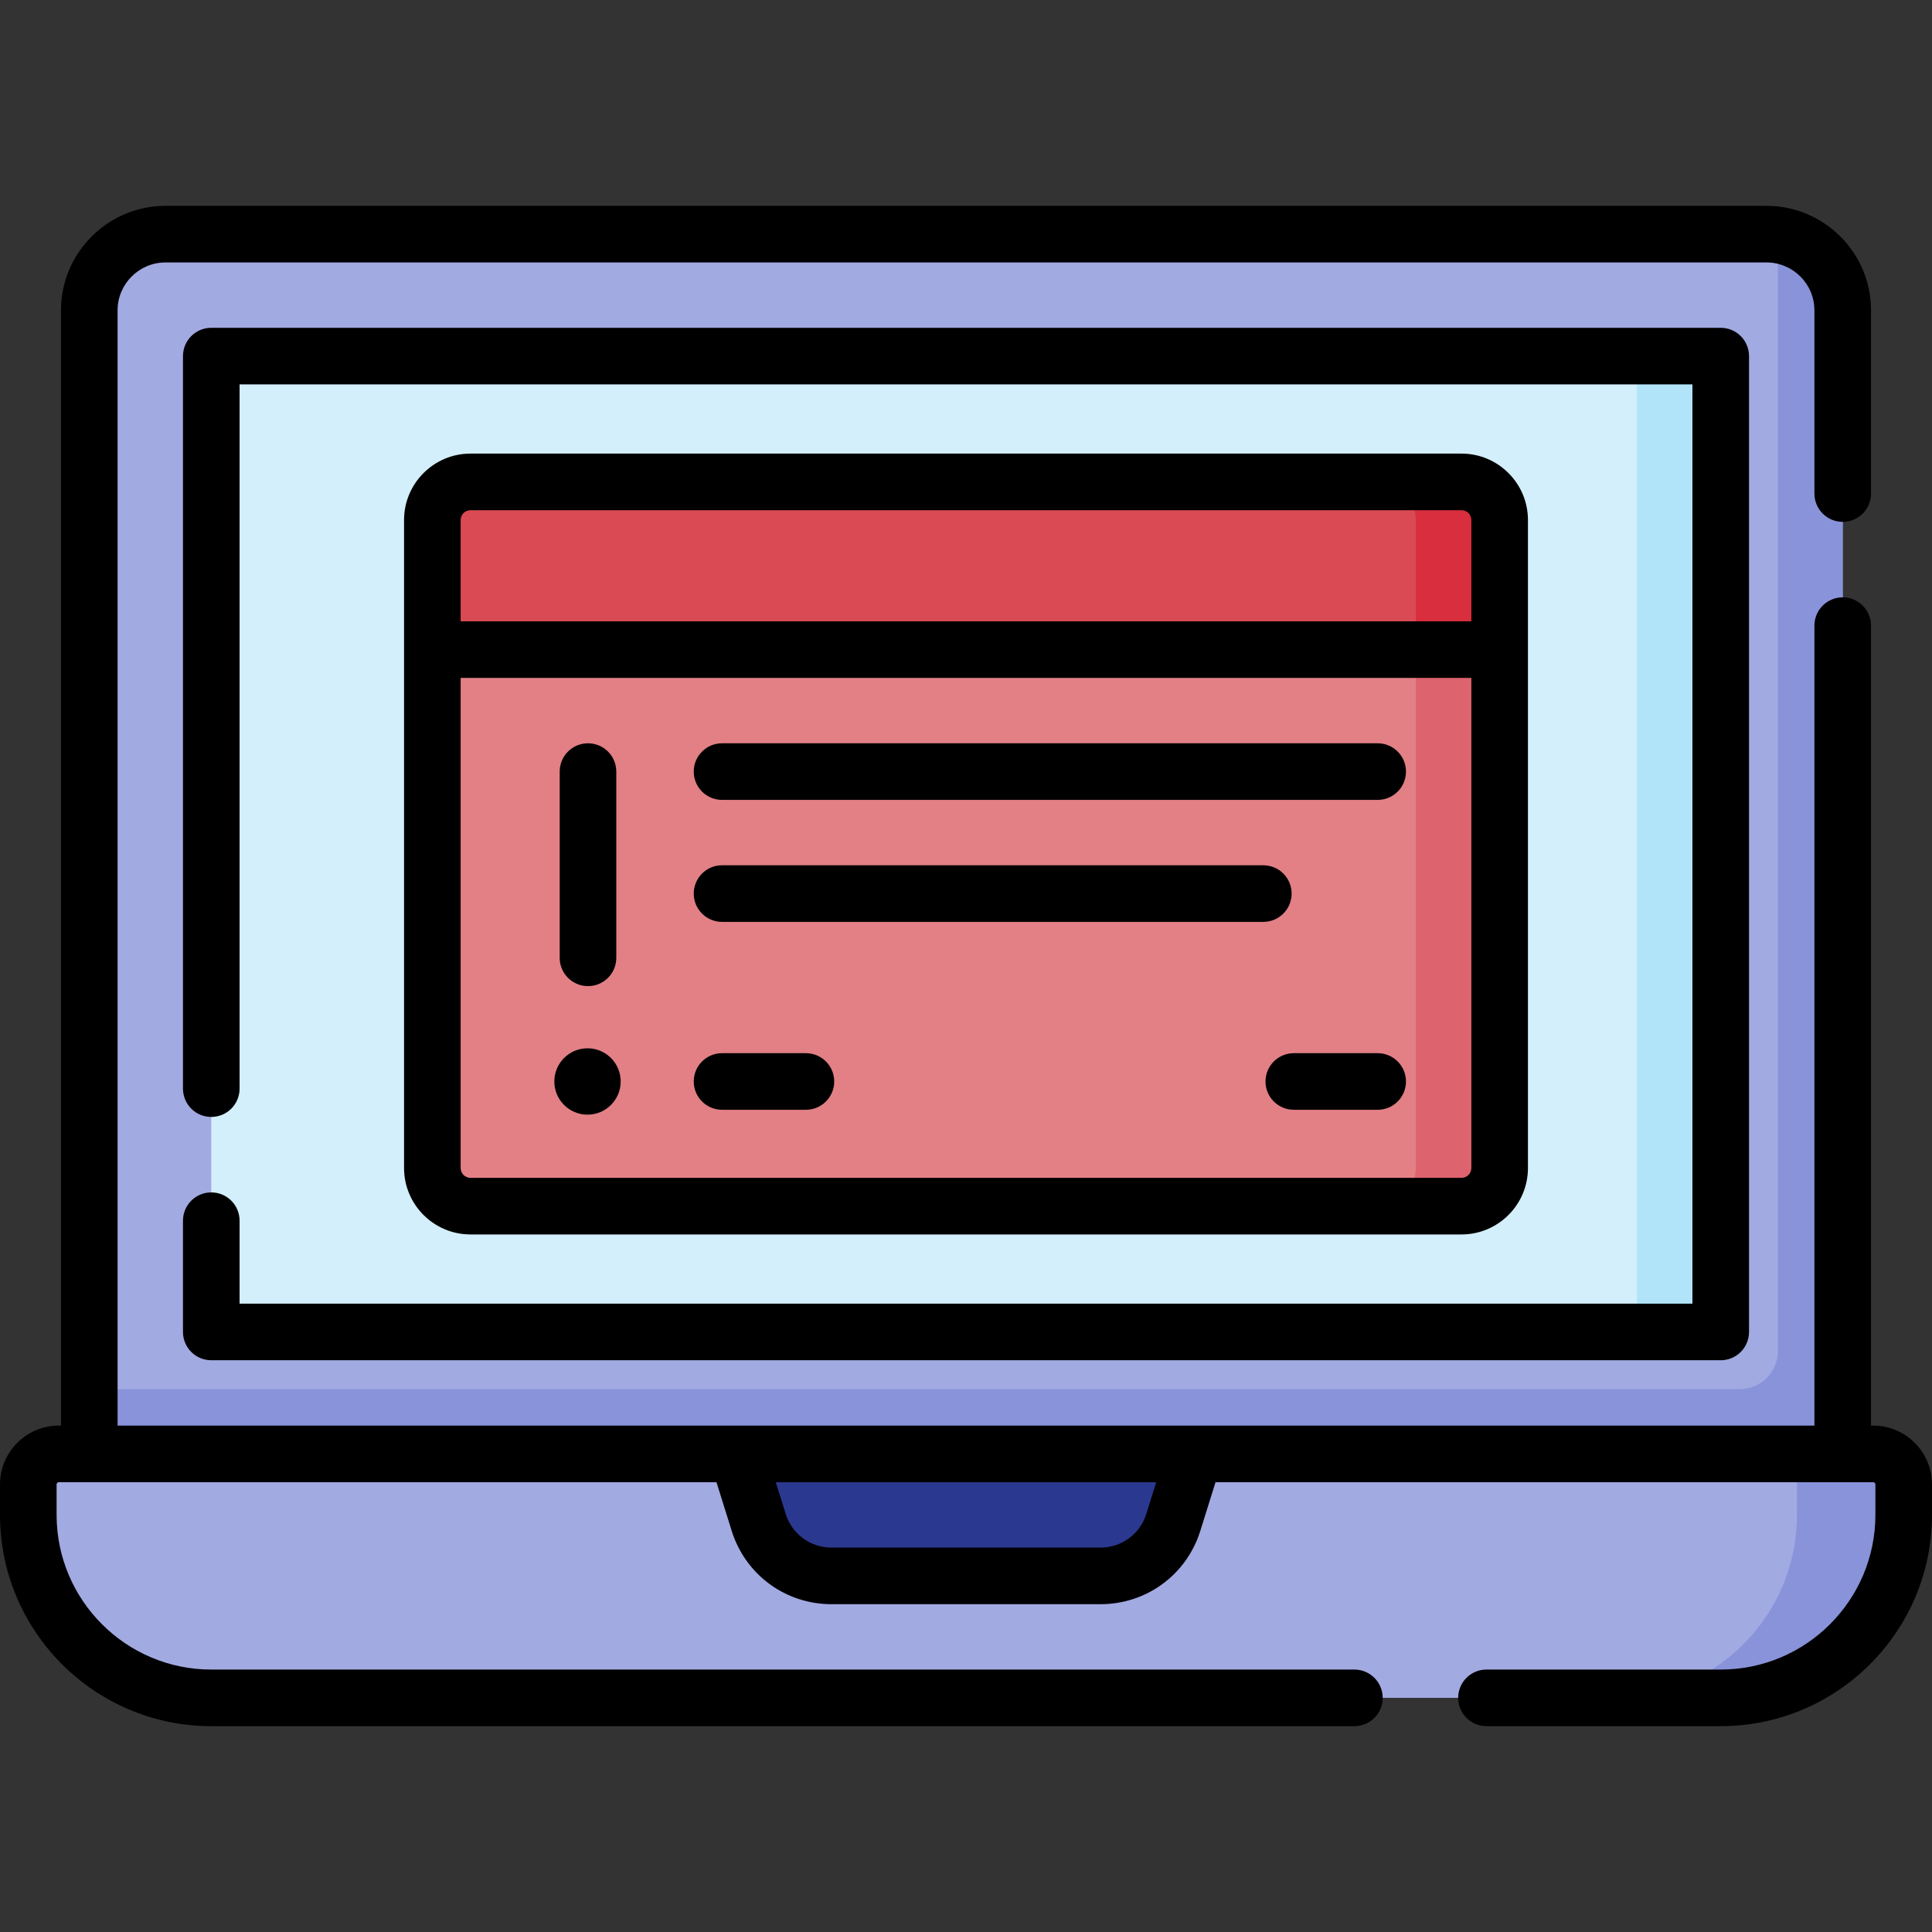 <svg id="Capa_1" enable-background="new 0 0 512 512" height="512" viewBox="0 0 512 512" width="512" xmlns="http://www.w3.org/2000/svg"><rect x="0" y="0" width="512" height="512" fill="#333333" stroke="none"/><g><g><path d="m456.012 449.951h-400.024c-26.779 0-48.488-21.709-48.488-48.488v-8.081c0-4.463 3.618-8.081 8.081-8.081h480.837c4.463 0 8.081 3.618 8.081 8.081v8.081c.001 26.779-21.708 48.488-48.487 48.488z" fill="#a2aae2"/></g><g><path d="m488.337 385.301h-464.674v-303.049c0-11.158 9.045-20.203 20.203-20.203h424.268c11.158 0 20.203 9.045 20.203 20.203z" fill="#a2aae2"/></g><g><path d="m471.164 62.3v295.726c0 5.579-4.523 10.102-10.102 10.102h-437.4v17.173h464.674v-303.049c.001-10.125-7.455-18.486-17.172-19.952z" fill="#8993da"/></g><g><path d="m126.699 23.663h258.602v400.024h-258.602z" fill="#d3effb" transform="matrix(0 1 -1 0 479.675 -32.325)"/></g><g><path d="m433.788 94.374h22.224v258.602h-22.224z" fill="#b1e4f9"/></g><g><path d="m496.418 385.301h-28.285c4.463 0 8.081 3.618 8.081 8.081v8.081c0 26.779-21.709 48.488-48.488 48.488h28.285c26.779 0 48.488-21.709 48.488-48.488v-8.081c.001-4.463-3.617-8.081-8.081-8.081z" fill="#8993da"/></g><g><path d="m291.655 417.626h-71.31c-8.837 0-16.648-5.743-19.284-14.177l-5.671-18.148h121.22l-5.671 18.148c-2.636 8.434-10.448 14.177-19.284 14.177z" fill="#2b3890"/></g><g><path d="m387.321 319.64h-262.642c-5.579 0-10.102-4.523-10.102-10.102v-137.381h282.845v137.382c.001 5.579-4.522 10.101-10.101 10.101z" fill="#e28086"/></g><g><path d="m375.199 172.157v137.382c0 5.579-4.523 10.102-10.102 10.102h22.224c5.579 0 10.102-4.523 10.102-10.102v-137.382z" fill="#dd636e"/></g><g><path d="m387.321 127.709h-262.642c-5.579 0-10.102 4.523-10.102 10.102v34.346h282.845v-34.346c.001-5.579-4.522-10.102-10.101-10.102z" fill="#da4a54"/></g><g><path d="m387.321 127.709h-22.224c5.579 0 10.102 4.523 10.102 10.102v34.346h22.224v-34.346c0-5.579-4.523-10.102-10.102-10.102z" fill="#d82e3d"/></g><g><circle cx="155.696" cy="286.603" r="8.793"/><path d="m55.99 316c-4.143 0-7.5 3.357-7.5 7.5v29.48c0 4.143 3.357 7.5 7.5 7.5h400.02c4.143 0 7.5-3.357 7.5-7.5v-258.61c0-4.143-3.357-7.5-7.5-7.5h-400.02c-4.143 0-7.5 3.357-7.5 7.5v194.13c0 4.143 3.357 7.5 7.5 7.5s7.5-3.357 7.5-7.5v-186.63h385.02v243.61h-385.02v-21.98c0-4.143-3.357-7.5-7.5-7.5z"/><path d="m496.42 377.8h-.58v-212c0-4.143-3.357-7.5-7.5-7.5s-7.5 3.357-7.5 7.5v212h-449.68v-295.55c0-7.003 5.702-12.7 12.71-12.7h424.26c7.008 0 12.71 5.697 12.71 12.7v48.55c0 4.143 3.357 7.5 7.5 7.5s7.5-3.357 7.5-7.5v-48.55c0-15.274-12.431-27.7-27.71-27.7h-424.26c-15.279 0-27.71 12.426-27.71 27.7v295.55h-.58c-8.591 0-15.58 6.989-15.58 15.58v8.08c0 30.873 25.117 55.99 55.99 55.99h302.94c4.143 0 7.5-3.357 7.5-7.5s-3.357-7.5-7.5-7.5h-302.94c-22.603 0-40.99-18.388-40.99-40.99v-8.08c0-.32.26-.58.58-.58h174.297l4.027 12.887c3.634 11.627 14.26 19.439 26.441 19.439h71.311c12.182 0 22.808-7.812 26.441-19.439l4.027-12.887h174.296c.32 0 .58.26.58.58v8.08c0 22.603-18.388 40.99-40.99 40.99h-62.08c-4.143 0-7.5 3.357-7.5 7.5s3.357 7.5 7.5 7.5h62.08c30.873 0 55.99-25.117 55.99-55.99v-8.08c0-8.591-6.989-15.58-15.58-15.58zm-192.64 23.412c-1.667 5.332-6.539 8.914-12.125 8.914h-71.311c-5.586 0-10.458-3.582-12.125-8.914l-2.629-8.412h100.818z"/><path d="m191.35 211.981h173.748c4.143 0 7.5-3.357 7.5-7.5s-3.357-7.5-7.5-7.5h-173.748c-4.143 0-7.5 3.357-7.5 7.5s3.357 7.5 7.5 7.5z"/><path d="m191.35 244.307h143.443c4.143 0 7.5-3.357 7.5-7.5s-3.357-7.5-7.5-7.5h-143.443c-4.143 0-7.5 3.357-7.5 7.5s3.357 7.5 7.5 7.5z"/><path d="m191.35 294.104h22.224c4.143 0 7.5-3.357 7.5-7.5s-3.357-7.5-7.5-7.5h-22.224c-4.143 0-7.5 3.357-7.5 7.5s3.357 7.5 7.5 7.5z"/><path d="m365.098 279.104h-22.224c-4.143 0-7.5 3.357-7.5 7.5s3.357 7.5 7.5 7.5h22.224c4.143 0 7.5-3.357 7.5-7.5s-3.358-7.5-7.5-7.5z"/><path d="m387.321 327.141c9.705 0 17.602-7.896 17.602-17.602v-171.728c0-9.705-7.896-17.602-17.602-17.602h-262.642c-9.705 0-17.602 7.896-17.602 17.602v171.729c0 9.705 7.896 17.602 17.602 17.602h262.642zm-262.642-191.932h262.643c1.435 0 2.602 1.167 2.602 2.602v26.846h-267.847v-26.846c0-1.435 1.167-2.602 2.602-2.602zm-2.602 174.33v-129.883h267.846v129.883c0 1.435-1.167 2.602-2.602 2.602h-262.642c-1.435 0-2.602-1.167-2.602-2.602z"/><path d="m155.824 261.333c4.143 0 7.5-3.357 7.5-7.5v-49.352c0-4.143-3.357-7.5-7.5-7.5s-7.5 3.357-7.5 7.5v49.352c0 4.143 3.358 7.5 7.5 7.5z"/></g></g></svg>